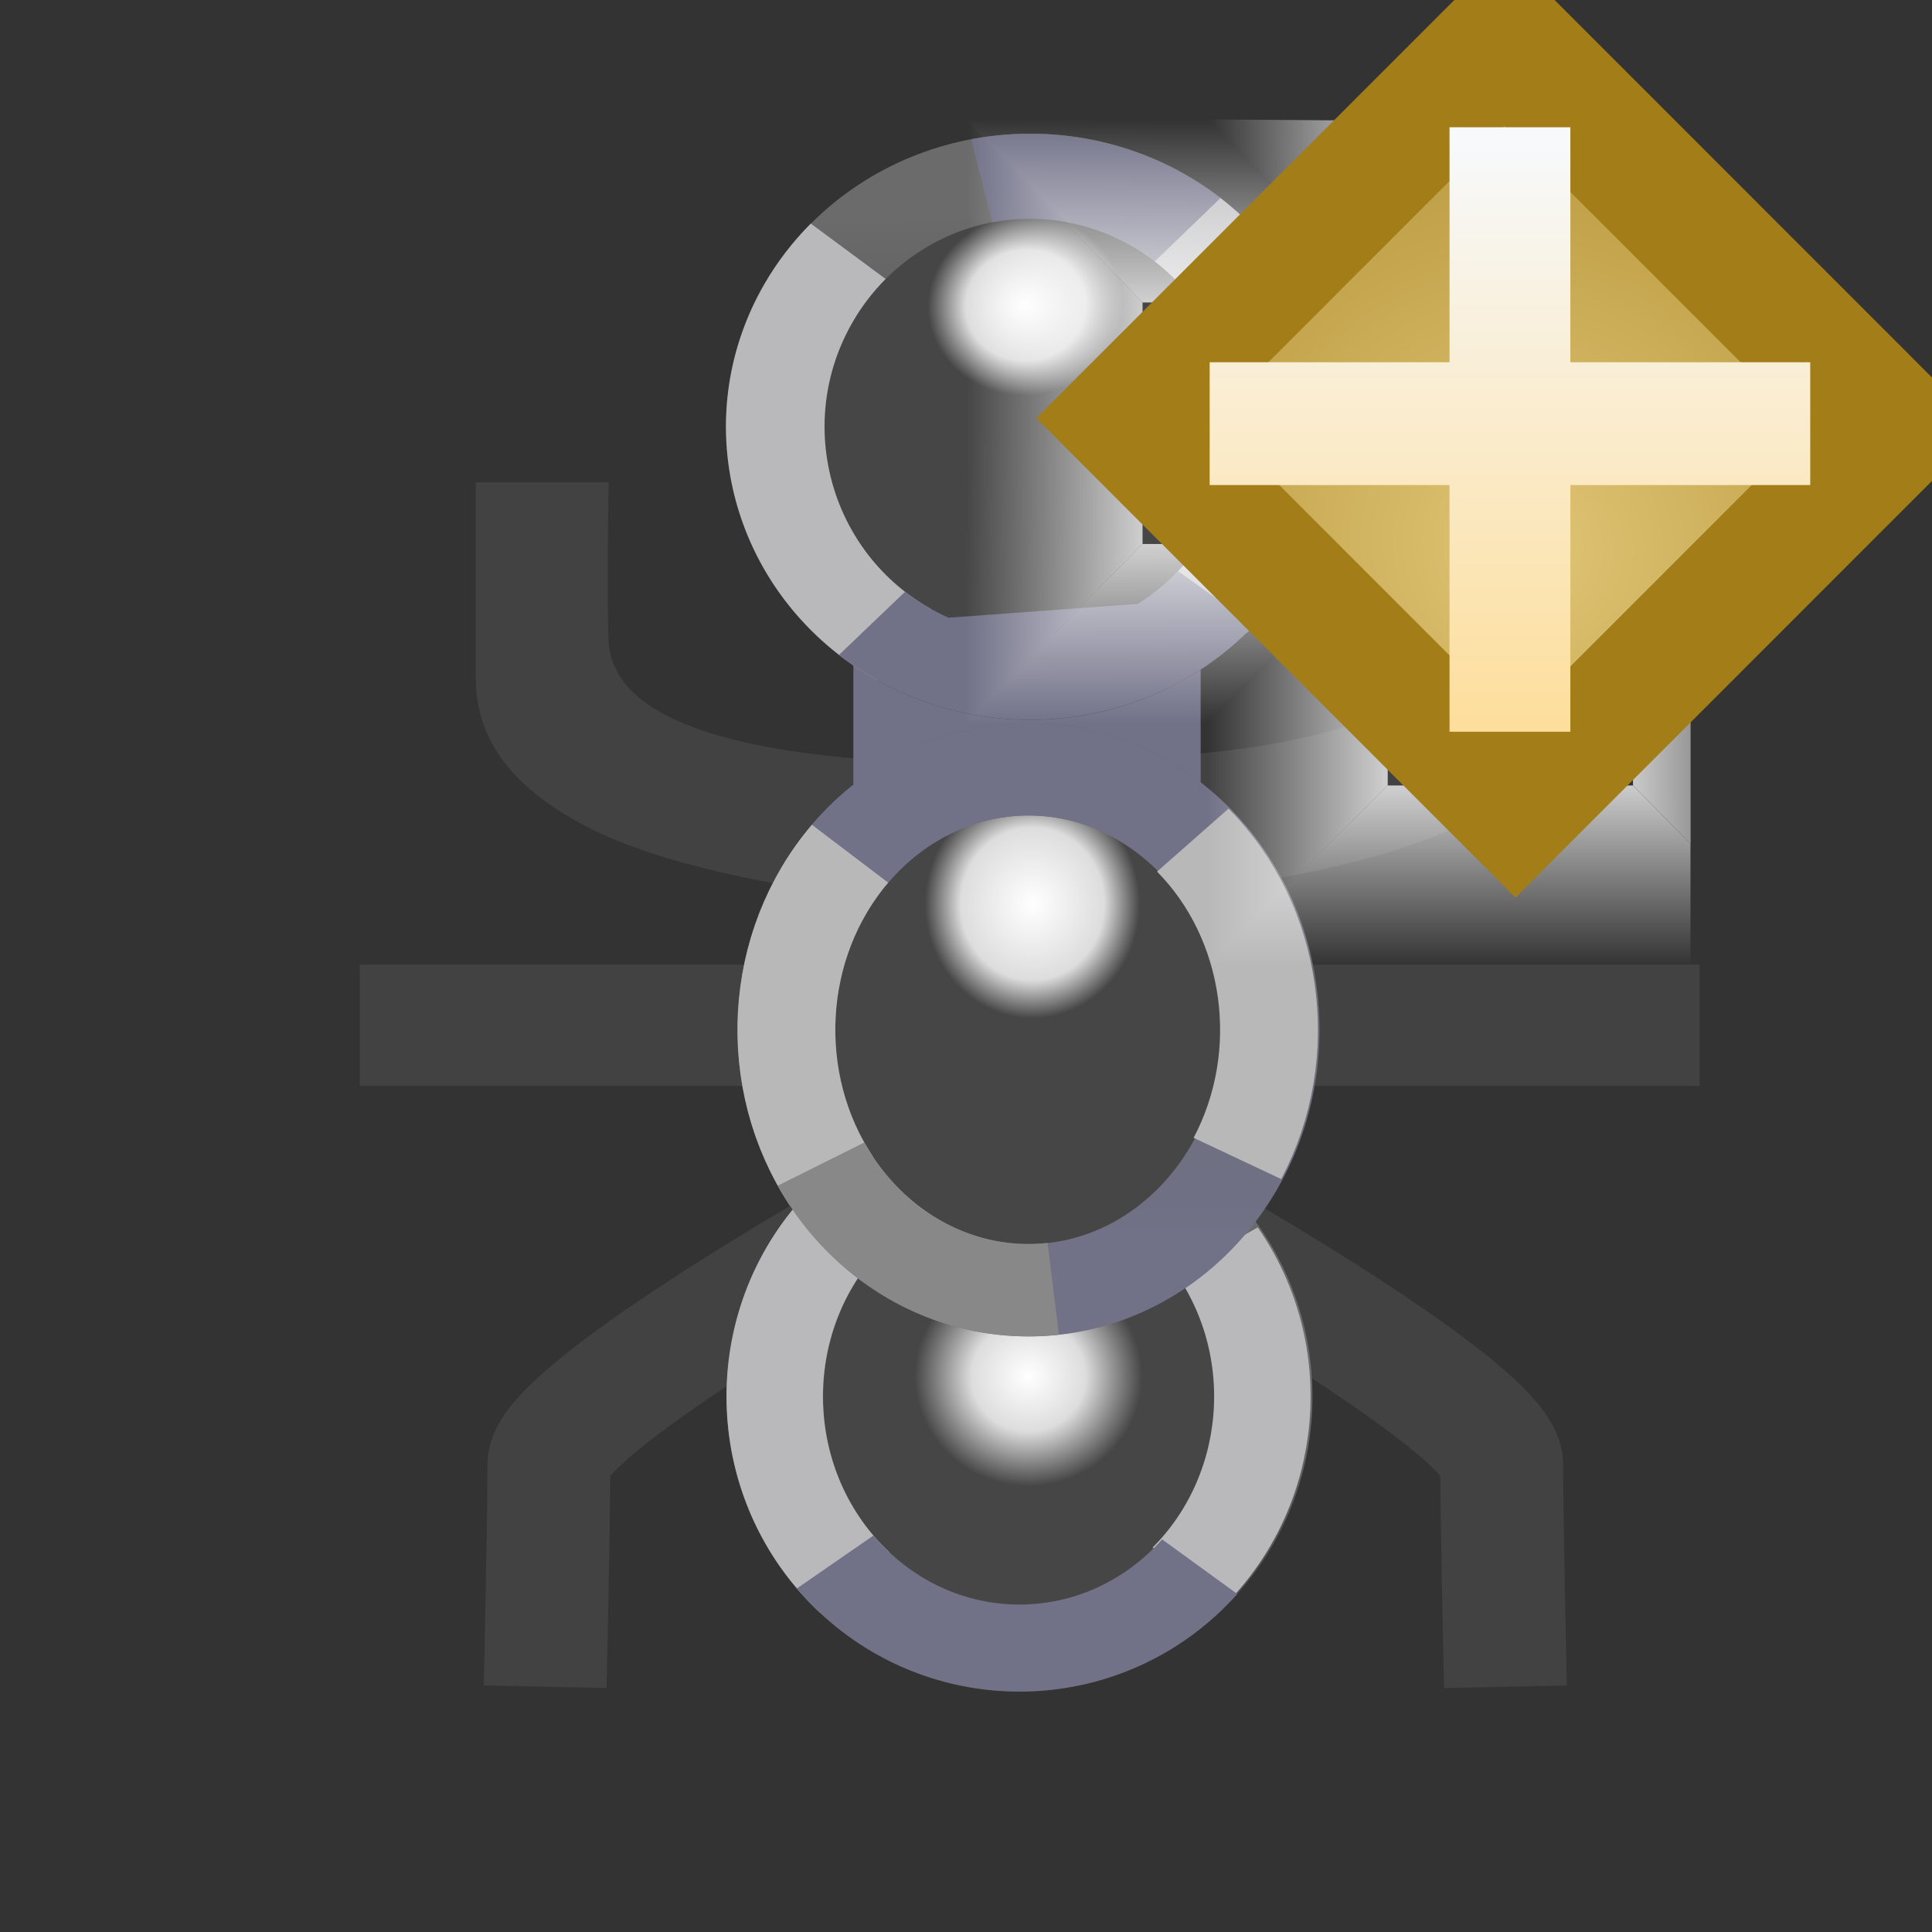 <?xml version="1.0" encoding="UTF-8" standalone="no"?>
<!-- Created with Inkscape (http://www.inkscape.org/) -->

<svg
   xmlns:dc="http://purl.org/dc/elements/1.1/"
   xmlns:cc="http://creativecommons.org/ns#"
   xmlns:rdf="http://www.w3.org/1999/02/22-rdf-syntax-ns#"
   xmlns:svg="http://www.w3.org/2000/svg"
   xmlns="http://www.w3.org/2000/svg"
   xmlns:xlink="http://www.w3.org/1999/xlink"
   xmlns:sodipodi="http://sodipodi.sourceforge.net/DTD/sodipodi-0.dtd"
   xmlns:inkscape="http://www.inkscape.org/namespaces/inkscape"
   width="16"
   height="16"
   id="svg2"
   version="1.1"
   inkscape:version="0.48.4 r9939"
   sodipodi:docname="new_ant_project.svg">
  <rect width="100%" height="100%" fill="#333333" stroke="none"/>
  <defs
     id="defs4">
    <radialGradient
       inkscape:collect="always"
       xlink:href="#linearGradient5328-5"
       id="radialGradient5366-0"
       gradientUnits="userSpaceOnUse"
       gradientTransform="matrix(0.439,0,0,0.409,4.404,1.747)"
       cx="7.844"
       cy="3.083"
       fx="7.844"
       fy="3.083"
       r="2.35" />
    <linearGradient
       id="linearGradient5328-5">
      <stop
         style="stop-color:#ffffff;stop-opacity:1;"
         offset="0"
         id="stop5330-9" />
      <stop
         style="stop-color:#464646;stop-opacity:1;"
         offset="1"
         id="stop5332-8" />
    </linearGradient>
    <linearGradient
       inkscape:collect="always"
       xlink:href="#linearGradient5209-0"
       id="linearGradient5368-1"
       gradientUnits="userSpaceOnUse"
       x1="7.83"
       y1="5.575"
       x2="7.83"
       y2="1.504" />
    <linearGradient
       id="linearGradient5209-0">
      <stop
         style="stop-color:#131313;stop-opacity:1;"
         offset="0"
         id="stop5211-9" />
      <stop
         style="stop-color:#6b6b6b;stop-opacity:1;"
         offset="1"
         id="stop5213-4" />
    </linearGradient>
    <radialGradient
       inkscape:collect="always"
       xlink:href="#linearGradient5328-5"
       id="radialGradient5370-9"
       gradientUnits="userSpaceOnUse"
       gradientTransform="matrix(0.575,0,0,0.568,3.325,1.624)"
       cx="7.899"
       cy="3.052"
       fx="7.899"
       fy="3.052"
       r="2.35" />
    <linearGradient
       inkscape:collect="always"
       xlink:href="#linearGradient5209-0"
       id="linearGradient5372-5"
       gradientUnits="userSpaceOnUse"
       x1="7.83"
       y1="5.968"
       x2="7.83"
       y2="2.87" />
    <radialGradient
       inkscape:collect="always"
       xlink:href="#linearGradient5328-5"
       id="radialGradient5374-4"
       gradientUnits="userSpaceOnUse"
       gradientTransform="matrix(0.461,0,0,0.406,4.22,1.992)"
       cx="7.822"
       cy="2.527"
       fx="7.822"
       fy="2.527"
       r="2.35" />
    <linearGradient
       inkscape:collect="always"
       xlink:href="#linearGradient5209-0"
       id="linearGradient5376-4"
       gradientUnits="userSpaceOnUse"
       x1="7.845"
       y1="5.653"
       x2="7.845"
       y2="1.018" />
    <linearGradient
       y2="6.984"
       x2="10.008"
       y1="5"
       x1="10"
       gradientTransform="translate(-15.016,1046.636)"
       gradientUnits="userSpaceOnUse"
       id="linearGradient6323-7"
       xlink:href="#linearGradient5068-6-9"
       inkscape:collect="always" />
    <linearGradient
       id="linearGradient5068-6-9"
       inkscape:collect="always">
      <stop
         id="stop5070-8-0"
         offset="0"
         style="stop-color:#ffffff;stop-opacity:1;" />
      <stop
         id="stop5072-3-6"
         offset="1"
         style="stop-color:#ffffff;stop-opacity:0;" />
    </linearGradient>
    <linearGradient
       gradientTransform="translate(-15.016,10.273)"
       gradientUnits="userSpaceOnUse"
       y2="1045.347"
       x2="12"
       y1="1043.362"
       x1="12"
       id="linearGradient5084-3-3"
       xlink:href="#linearGradient5068-6-9"
       inkscape:collect="always" />
    <linearGradient
       gradientTransform="translate(-15.016,10.273)"
       gradientUnits="userSpaceOnUse"
       y2="1043.347"
       x2="15.008"
       y1="1043.362"
       x1="13"
       id="linearGradient5086-8-0"
       xlink:href="#linearGradient5068-6-9"
       inkscape:collect="always" />
    <linearGradient
       gradientTransform="translate(-15.016,10.273)"
       gradientUnits="userSpaceOnUse"
       y2="1042.362"
       x2="10.008"
       y1="1042.362"
       x1="12"
       id="linearGradient5082-1-0"
       xlink:href="#linearGradient5068-6-9"
       inkscape:collect="always" />
    <linearGradient
       gradientTransform="translate(-15.016,10.273)"
       gradientUnits="userSpaceOnUse"
       y2="1041.347"
       x2="8.008"
       y1="1041.362"
       x1="10"
       id="linearGradient5078-8-2"
       xlink:href="#linearGradient5068-6-9"
       inkscape:collect="always" />
    <linearGradient
       gradientTransform="translate(-15.016,10.273)"
       gradientUnits="userSpaceOnUse"
       y2="1038.347"
       x2="10.008"
       y1="1040.362"
       x1="10"
       id="linearGradient5076-5-2"
       xlink:href="#linearGradient5068-6-9"
       inkscape:collect="always" />
    <linearGradient
       gradientTransform="translate(-15.016,10.273)"
       gradientUnits="userSpaceOnUse"
       y2="1038.347"
       x2="10.008"
       y1="1038.362"
       x1="12"
       id="linearGradient5074-2-1"
       xlink:href="#linearGradient5068-6-9"
       inkscape:collect="always" />
    <linearGradient
       gradientTransform="translate(-15.016,10.273)"
       gradientUnits="userSpaceOnUse"
       y2="1043.347"
       x2="14"
       y1="1041.362"
       x1="14"
       id="linearGradient5088-1-4"
       xlink:href="#linearGradient5068-6-9"
       inkscape:collect="always" />
    <radialGradient
       inkscape:collect="always"
       xlink:href="#linearGradient4528-9-5-7-9"
       id="radialGradient3091-1-9-6"
       gradientUnits="userSpaceOnUse"
       gradientTransform="matrix(1.851,-8.813921e-6,8.4531434e-6,1.775,644.25,572.636)"
       cx="-757.205"
       cy="-738.838"
       fx="-757.205"
       fy="-738.838"
       r="3.48" />
    <linearGradient
       id="linearGradient4528-9-5-7-9">
      <stop
         style="stop-color:#e0c576;stop-opacity:1;"
         offset="0"
         id="stop4530-0-5-0-5" />
      <stop
         style="stop-color:#9e7916;stop-opacity:1"
         offset="1"
         id="stop4532-7-9-3-3" />
    </linearGradient>
    <linearGradient
       inkscape:collect="always"
       xlink:href="#linearGradient6281-8-0-1-6-6-4-2"
       id="linearGradient3093-5-2-7"
       gradientUnits="userSpaceOnUse"
       gradientTransform="matrix(2.32,0,0,2.32,10.2,1043.185)"
       x1="0.938"
       y1="4.844"
       x2="0.938"
       y2="7.549" />
    <linearGradient
       id="linearGradient6281-8-0-1-6-6-4-2">
      <stop
         id="stop6283-0-2-2-1-2-0-1"
         offset="0"
         style="stop-color:#f7f9fb;stop-opacity:1" />
      <stop
         id="stop6285-5-0-9-7-6-9-9"
         offset="1"
         style="stop-color:#ffd680;stop-opacity:1" />
    </linearGradient>
    <radialGradient
       inkscape:collect="always"
       xlink:href="#linearGradient3844"
       id="radialGradient5366-0-3"
       gradientUnits="userSpaceOnUse"
       gradientTransform="matrix(0.309,0.024,-0.027,0.331,5.463,1.717)"
       cx="7.738"
       cy="2.433"
       fx="7.738"
       fy="2.433"
       r="2.35" />
    <linearGradient
       id="linearGradient3844">
      <stop
         id="stop3846"
         offset="0"
         style="stop-color:#ffffff;stop-opacity:1;" />
      <stop
         style="stop-color:#dddddd;stop-opacity:1;"
         offset="0.612"
         id="stop3848" />
      <stop
         id="stop3850"
         offset="1"
         style="stop-color:#464646;stop-opacity:1;" />
    </linearGradient>
    <linearGradient
       inkscape:collect="always"
       xlink:href="#linearGradient3860"
       id="linearGradient5368-1-6"
       gradientUnits="userSpaceOnUse"
       x1="7.83"
       y1="5.575"
       x2="7.802"
       y2="1.931" />
    <linearGradient
       id="linearGradient3860">
      <stop
         id="stop3862"
         offset="0"
         style="stop-color:#424242;stop-opacity:1" />
      <stop
         id="stop3864"
         offset="1"
         style="stop-color:#6b6b6b;stop-opacity:1;" />
    </linearGradient>
    <radialGradient
       inkscape:collect="always"
       xlink:href="#linearGradient5328-5-8"
       id="radialGradient5370-9-9"
       gradientUnits="userSpaceOnUse"
       gradientTransform="matrix(0.376,-2.0140452e-8,1.7614747e-8,0.403,4.908,2.193)"
       cx="7.938"
       cy="3.452"
       fx="7.938"
       fy="3.452"
       r="2.35" />
    <linearGradient
       id="linearGradient5328-5-8">
      <stop
         style="stop-color:#ffffff;stop-opacity:1;"
         offset="0"
         id="stop5330-9-7" />
      <stop
         id="stop3842"
         offset="0.5"
         style="stop-color:#dddddd;stop-opacity:1;" />
      <stop
         style="stop-color:#464646;stop-opacity:1;"
         offset="1"
         id="stop5332-8-9" />
    </linearGradient>
    <linearGradient
       inkscape:collect="always"
       xlink:href="#linearGradient5209-0-5"
       id="linearGradient5372-5-5"
       gradientUnits="userSpaceOnUse"
       x1="7.83"
       y1="5.968"
       x2="7.889"
       y2="3.584" />
    <linearGradient
       id="linearGradient5209-0-5">
      <stop
         style="stop-color:#4c4c4c;stop-opacity:1"
         offset="0"
         id="stop5211-9-5" />
      <stop
         style="stop-color:#6b6b6b;stop-opacity:1;"
         offset="1"
         id="stop5213-4-6" />
    </linearGradient>
    <radialGradient
       inkscape:collect="always"
       xlink:href="#linearGradient3852"
       id="radialGradient5374-4-7"
       gradientUnits="userSpaceOnUse"
       gradientTransform="matrix(0.359,-0.015,0.013,0.405,4.984,2.107)"
       cx="7.93"
       cy="1.786"
       fx="7.93"
       fy="1.786"
       r="2.35" />
    <linearGradient
       id="linearGradient3852">
      <stop
         id="stop3854"
         offset="0"
         style="stop-color:#ffffff;stop-opacity:1;" />
      <stop
         style="stop-color:#dddddd;stop-opacity:1;"
         offset="0.666"
         id="stop3856" />
      <stop
         id="stop3858"
         offset="1"
         style="stop-color:#464646;stop-opacity:1;" />
    </linearGradient>
    <linearGradient
       inkscape:collect="always"
       xlink:href="#linearGradient3866"
       id="linearGradient5376-4-5"
       gradientUnits="userSpaceOnUse"
       x1="7.845"
       y1="5.653"
       x2="7.845"
       y2="1.018" />
    <linearGradient
       id="linearGradient3866">
      <stop
         id="stop3868"
         offset="0"
         style="stop-color:#717188;stop-opacity:1" />
      <stop
         id="stop3870"
         offset="1"
         style="stop-color:#6b6b6b;stop-opacity:1;" />
    </linearGradient>
    <radialGradient
       inkscape:collect="always"
       xlink:href="#linearGradient3844-9"
       id="radialGradient5366-0-3-9"
       gradientUnits="userSpaceOnUse"
       gradientTransform="matrix(0.309,0.024,-0.027,0.331,5.463,1.717)"
       cx="7.738"
       cy="2.433"
       fx="7.738"
       fy="2.433"
       r="2.35" />
    <linearGradient
       id="linearGradient3844-9">
      <stop
         id="stop3846-9"
         offset="0"
         style="stop-color:#ffffff;stop-opacity:1;" />
      <stop
         style="stop-color:#dddddd;stop-opacity:1;"
         offset="0.612"
         id="stop3848-7" />
      <stop
         id="stop3850-0"
         offset="1"
         style="stop-color:#464646;stop-opacity:1;" />
    </linearGradient>
    <linearGradient
       inkscape:collect="always"
       xlink:href="#linearGradient3860-7"
       id="linearGradient5368-1-6-1"
       gradientUnits="userSpaceOnUse"
       x1="7.83"
       y1="5.575"
       x2="7.802"
       y2="1.931" />
    <linearGradient
       id="linearGradient3860-7">
      <stop
         id="stop3862-9"
         offset="0"
         style="stop-color:#424242;stop-opacity:1" />
      <stop
         id="stop3864-3"
         offset="1"
         style="stop-color:#6b6b6b;stop-opacity:1;" />
    </linearGradient>
    <radialGradient
       inkscape:collect="always"
       xlink:href="#linearGradient5328-5-8-7"
       id="radialGradient5370-9-9-0"
       gradientUnits="userSpaceOnUse"
       gradientTransform="matrix(0.376,-2.0140452e-8,1.7614747e-8,0.403,4.908,2.193)"
       cx="7.938"
       cy="3.452"
       fx="7.938"
       fy="3.452"
       r="2.35" />
    <linearGradient
       id="linearGradient5328-5-8-7">
      <stop
         style="stop-color:#ffffff;stop-opacity:1;"
         offset="0"
         id="stop5330-9-7-4" />
      <stop
         id="stop3842-1"
         offset="0.5"
         style="stop-color:#dddddd;stop-opacity:1;" />
      <stop
         style="stop-color:#464646;stop-opacity:1;"
         offset="1"
         id="stop5332-8-9-4" />
    </linearGradient>
    <linearGradient
       inkscape:collect="always"
       xlink:href="#linearGradient5209-0-5-8"
       id="linearGradient5372-5-5-3"
       gradientUnits="userSpaceOnUse"
       x1="7.83"
       y1="5.968"
       x2="7.889"
       y2="3.584" />
    <linearGradient
       id="linearGradient5209-0-5-8">
      <stop
         style="stop-color:#4c4c4c;stop-opacity:1"
         offset="0"
         id="stop5211-9-5-0" />
      <stop
         style="stop-color:#6b6b6b;stop-opacity:1;"
         offset="1"
         id="stop5213-4-6-1" />
    </linearGradient>
    <radialGradient
       inkscape:collect="always"
       xlink:href="#linearGradient3852-9"
       id="radialGradient5374-4-7-6"
       gradientUnits="userSpaceOnUse"
       gradientTransform="matrix(0.359,-0.015,0.013,0.405,4.984,2.107)"
       cx="7.93"
       cy="1.786"
       fx="7.93"
       fy="1.786"
       r="2.35" />
    <linearGradient
       id="linearGradient3852-9">
      <stop
         id="stop3854-8"
         offset="0"
         style="stop-color:#ffffff;stop-opacity:1;" />
      <stop
         style="stop-color:#dddddd;stop-opacity:1;"
         offset="0.666"
         id="stop3856-8" />
      <stop
         id="stop3858-6"
         offset="1"
         style="stop-color:#464646;stop-opacity:1;" />
    </linearGradient>
    <linearGradient
       inkscape:collect="always"
       xlink:href="#linearGradient3866-9"
       id="linearGradient5376-4-5-0"
       gradientUnits="userSpaceOnUse"
       x1="7.845"
       y1="5.653"
       x2="7.845"
       y2="1.018" />
    <linearGradient
       id="linearGradient3866-9">
      <stop
         id="stop3868-7"
         offset="0"
         style="stop-color:#717188;stop-opacity:1" />
      <stop
         id="stop3870-0"
         offset="1"
         style="stop-color:#6b6b6b;stop-opacity:1;" />
    </linearGradient>
  </defs>
  <sodipodi:namedview
     id="base"
     pagecolor="#ffffff"
     bordercolor="#666666"
     borderopacity="1.0"
     inkscape:pageopacity="0.0"
     inkscape:pageshadow="2"
     inkscape:zoom="16"
     inkscape:cx="11.999359"
     inkscape:cy="5.202427"
     inkscape:document-units="px"
     inkscape:current-layer="g5221"
     showgrid="true"
     inkscape:window-width="1241"
     inkscape:window-height="814"
     inkscape:window-x="693"
     inkscape:window-y="519"
     inkscape:window-maximized="0"
     showguides="true"
     inkscape:guide-bbox="true">
    <inkscape:grid
       type="xygrid"
       id="grid3006" />
  </sodipodi:namedview>
  <g
     inkscape:label="Layer 1"
     inkscape:groupmode="layer"
     id="layer1"
     style="display:inline"
     transform="translate(0,-1036.362)">
    <g
       style="display:inline"
       id="g5354"
       transform="matrix(1.036,0,0,1,-12.636,-0.318)">
      <g
         id="g5221"
         transform="translate(2.755,0)">
        <g
           style="display:inline"
           id="g5354-1"
           transform="translate(-2.755,-2.4429755e-7)">
          <path
             style="fill:#424242;fill-opacity:1;stroke:none"
             d="m 16,1040.675 1.062,0 c 0,0 -0.016,0.971 0,1.312 0.031,0.68 1.089,0.911 2.136,0.988 l -0.369,1.091 c -0.26,-0.033 -1.305,-0.191 -1.961,-0.55 -0.685,-0.376 -0.868,-0.808 -0.868,-1.226 0,-0.679 0,-1.615 0,-1.615 z"
             id="path5232-7"
             inkscape:connector-curvature="0"
             sodipodi:nodetypes="ccsccssc" />
          <rect
             style="fill:#424242;fill-opacity:1;stroke:none"
             id="rect5291-2"
             width="3.599"
             height="1.004"
             x="15.073"
             y="1044.669" />
          <path
             style="fill:none;stroke:#424242;stroke-width:0.982px;stroke-linecap:butt;stroke-linejoin:round;stroke-opacity:1"
             d="m 21.758,1046.93 c 0,0 2.443,1.434 2.443,1.875 0,0.441 0.03,1.844 0.03,1.844"
             id="path3990"
             inkscape:connector-curvature="0"
             sodipodi:nodetypes="czc" />
          <rect
             style="fill:#424242;fill-opacity:1;stroke:none;display:inline"
             id="rect5291-0-9"
             width="3.581"
             height="1.004"
             x="22.202"
             y="1044.669" />
          <path
             style="fill:#424242;fill-opacity:1;stroke:none;display:inline"
             d="m 24.786,1040.643 -1.062,0 c 0,0 0.016,0.971 0,1.312 -0.031,0.68 -1.15,0.911 -2.196,0.988 l 0.369,1.091 c 0.26,-0.033 1.366,-0.191 2.022,-0.55 0.685,-0.376 0.868,-0.808 0.868,-1.226 0,-0.679 0,-1.615 0,-1.615 z"
             id="path5232-0-8"
             inkscape:connector-curvature="0"
             sodipodi:nodetypes="ccsccssc" />
          <path
             style="fill:none;stroke:#424242;stroke-width:0.982px;stroke-linecap:butt;stroke-linejoin:round;stroke-opacity:1;display:inline"
             d="m 19.028,1046.93 c 0,0 -2.443,1.434 -2.443,1.875 0,0.441 -0.03,1.844 -0.03,1.844"
             id="path3990-6"
             inkscape:connector-curvature="0"
             sodipodi:nodetypes="czc" />
          <g
             id="g5221-0"
             transform="matrix(1.227,0,0,1,-0.698,0)">
            <rect
               style="fill:#717188;fill-opacity:1;stroke:none"
               id="rect4812"
               width="2.875"
               height="1.5"
               x="7.062"
               y="5.031"
               transform="matrix(0.787,0,0,1,10.511,1036.68)" />
            <path
               transform="matrix(0.874,0,0,0.958,10.384,1036.614)"
               d="m 9.723,3.758 c 0,1.196 -0.851,2.166 -1.9,2.166 -1.05,0 -1.9,-0.97 -1.9,-2.166 0,-1.196 0.851,-2.166 1.9,-2.166 1.05,0 1.9,0.97 1.9,2.166 z"
               sodipodi:ry="2.1655145"
               sodipodi:rx="1.9003495"
               sodipodi:cy="3.7582138"
               sodipodi:cx="7.8223686"
               id="path5160-5"
               style="fill:url(#radialGradient5366-0-3-9);fill-opacity:1;stroke:url(#linearGradient5368-1-6-1);stroke-width:0.735;stroke-miterlimit:4;stroke-opacity:1;stroke-dasharray:none"
               sodipodi:type="arc" />
            <path
               transform="matrix(0.839,0,0,0.962,10.588,1044.63)"
               d="m 9.723,3.758 c 0,1.196 -0.851,2.166 -1.9,2.166 -1.05,0 -1.9,-0.97 -1.9,-2.166 0,-1.196 0.851,-2.166 1.9,-2.166 1.05,0 1.9,0.97 1.9,2.166 z"
               sodipodi:ry="2.1655145"
               sodipodi:rx="1.9003495"
               sodipodi:cy="3.7582138"
               sodipodi:cx="7.8223686"
               id="path5160-4-0"
               style="fill:url(#radialGradient5370-9-9-0);fill-opacity:1;stroke:url(#linearGradient5372-5-5-3);stroke-width:0.749;stroke-miterlimit:4;stroke-opacity:1;stroke-dasharray:none;display:inline"
               sodipodi:type="arc" />
            <path
               transform="matrix(-0.839,0,0,0.962,23.702,1044.63)"
               d="M 6.496,5.309 C 5.824,4.563 5.731,3.37 6.275,2.501"
               sodipodi:ry="2.1655145"
               sodipodi:rx="1.9003495"
               sodipodi:cy="3.7582138"
               sodipodi:cx="7.8223686"
               id="path5160-4-3-3"
               style="fill:none;stroke:#b9b9bc;stroke-width:0.749;stroke-miterlimit:4;stroke-opacity:1;stroke-dasharray:none;display:inline"
               sodipodi:type="arc"
               sodipodi:start="2.3434902"
               sodipodi:end="3.7612772"
               sodipodi:open="true" />
            <path
               transform="matrix(0.874,0,0,0.958,10.384,1036.614)"
               d="M 6.884,5.642 C 5.972,5.051 5.652,3.73 6.17,2.689 6.251,2.526 6.351,2.375 6.466,2.241"
               sodipodi:ry="2.1655145"
               sodipodi:rx="1.9003495"
               sodipodi:cy="3.7582138"
               sodipodi:cx="7.8223686"
               id="path5160-8"
               style="fill:none;stroke:#b9b9bc;stroke-width:0.735;stroke-miterlimit:4;stroke-opacity:1;stroke-dasharray:none;display:inline"
               sodipodi:type="arc"
               sodipodi:start="2.0869535"
               sodipodi:end="3.917834"
               sodipodi:open="true" />
            <path
               transform="matrix(0.874,0,0,0.958,10.384,1036.614)"
               d="M 8.989,2.049 C 9.817,2.783 9.967,4.143 9.323,5.087 9.273,5.161 9.219,5.23 9.161,5.296"
               sodipodi:ry="2.1655145"
               sodipodi:rx="1.9003495"
               sodipodi:cy="3.7582138"
               sodipodi:cx="7.8223686"
               id="path5160-18"
               style="fill:none;stroke:#b9b9bc;stroke-width:0.735;stroke-miterlimit:4;stroke-opacity:1;stroke-dasharray:none;display:inline"
               sodipodi:type="arc"
               sodipodi:start="5.3732517"
               sodipodi:end="7.0725853"
               sodipodi:open="true" />
            <path
               transform="matrix(0.874,0,0,0.958,10.384,1036.614)"
               d="M 9.208,5.24 C 8.532,6.06 7.418,6.155 6.644,5.457"
               sodipodi:ry="2.1655145"
               sodipodi:rx="1.9003495"
               sodipodi:cy="3.7582138"
               sodipodi:cx="7.8223686"
               id="path5160-1"
               style="fill:#717188;fill-opacity:1;stroke:#717188;stroke-width:0.735;stroke-miterlimit:4;stroke-opacity:1;stroke-dasharray:none;display:inline"
               sodipodi:type="arc"
               sodipodi:start="0.75366766"
               sodipodi:end="2.2398193"
               sodipodi:open="true" />
            <path
               transform="matrix(0.874,0,0,0.958,10.384,1036.614)"
               d="M 7.461,1.632 C 8.002,1.513 8.562,1.667 8.996,2.055"
               sodipodi:ry="2.1655145"
               sodipodi:rx="1.9003495"
               sodipodi:cy="3.7582138"
               sodipodi:cx="7.8223686"
               id="path5160-1-9"
               style="fill:none;stroke:#717188;stroke-width:0.735;stroke-miterlimit:4;stroke-opacity:1;stroke-dasharray:none;display:inline"
               sodipodi:type="arc"
               sodipodi:start="4.520821"
               sodipodi:end="5.3779153"
               sodipodi:open="true" />
            <path
               transform="matrix(0.839,0,0,0.962,10.588,1044.63)"
               d="M 6.542,5.358 C 5.766,4.552 5.711,3.182 6.418,2.299 c 0.013,-0.017 0.027,-0.033 0.041,-0.049"
               sodipodi:ry="2.1655145"
               sodipodi:rx="1.9003495"
               sodipodi:cy="3.7582138"
               sodipodi:cx="7.8223686"
               id="path5160-4-3"
               style="fill:none;stroke:#b9b9bc;stroke-width:0.749;stroke-miterlimit:4;stroke-opacity:1;stroke-dasharray:none;display:inline"
               sodipodi:type="arc"
               sodipodi:start="2.310371"
               sodipodi:end="3.9124135"
               sodipodi:open="true" />
            <path
               transform="matrix(0.839,0,0,0.962,10.588,1044.63)"
               d="M 9.222,5.223 C 8.513,6.104 7.311,6.162 6.537,5.354 6.486,5.3 6.437,5.243 6.391,5.183"
               sodipodi:ry="2.1655145"
               sodipodi:rx="1.9003495"
               sodipodi:cy="3.7582138"
               sodipodi:cx="7.8223686"
               id="path5160-4-2"
               style="fill:none;stroke:#717188;stroke-width:0.749;stroke-miterlimit:4;stroke-opacity:1;stroke-dasharray:none;display:inline"
               sodipodi:type="arc"
               sodipodi:start="0.74261977"
               sodipodi:end="2.423416"
               sodipodi:open="true" />
            <g
               id="g4814">
              <path
                 sodipodi:type="arc"
                 style="fill:url(#radialGradient5374-4-7-6);fill-opacity:1;stroke:url(#linearGradient5376-4-5-0);stroke-width:0.768;stroke-miterlimit:4;stroke-opacity:1;stroke-dasharray:none;display:inline"
                 id="path5160-2-30"
                 sodipodi:cx="7.8223686"
                 sodipodi:cy="3.7582138"
                 sodipodi:rx="1.9003495"
                 sodipodi:ry="2.1655145"
                 d="m 9.723,3.758 c 0,1.196 -0.851,2.166 -1.9,2.166 -1.05,0 -1.9,-0.97 -1.9,-2.166 0,-1.196 0.851,-2.166 1.9,-2.166 1.05,0 1.9,0.97 1.9,2.166 z"
                 transform="matrix(0.83,0,0,0.996,10.717,1041.465)" />
              <path
                 sodipodi:open="true"
                 sodipodi:end="5.6827975"
                 sodipodi:start="3.6613798"
                 sodipodi:type="arc"
                 style="fill:none;stroke:#717188;stroke-width:0.768;stroke-miterlimit:4;stroke-opacity:1;stroke-dasharray:none;display:inline"
                 id="path5160-2-6"
                 sodipodi:cx="7.8223686"
                 sodipodi:cy="3.7582138"
                 sodipodi:rx="1.9003495"
                 sodipodi:ry="2.1655145"
                 d="M 6.173,2.683 C 6.694,1.645 7.855,1.285 8.766,1.879 9.015,2.041 9.228,2.265 9.39,2.535"
                 transform="matrix(0.83,0,0,0.996,10.717,1041.465)" />
              <path
                 sodipodi:open="true"
                 sodipodi:end="3.8838563"
                 sodipodi:start="2.5213143"
                 sodipodi:type="arc"
                 style="fill:none;stroke:#b8b8b8;stroke-width:0.768;stroke-miterlimit:4;stroke-opacity:1;stroke-dasharray:none;display:inline"
                 id="path5160-2-3"
                 sodipodi:cx="7.8223686"
                 sodipodi:cy="3.7582138"
                 sodipodi:rx="1.9003495"
                 sodipodi:ry="2.1655145"
                 d="M 6.276,5.017 C 5.754,4.184 5.815,3.049 6.422,2.294"
                 transform="matrix(0.83,0,0,0.996,10.717,1041.465)" />
              <path
                 sodipodi:open="true"
                 sodipodi:end="3.9572396"
                 sodipodi:start="2.6247041"
                 sodipodi:type="arc"
                 style="fill:none;stroke:#b8b8b8;stroke-width:0.768;stroke-miterlimit:4;stroke-opacity:1;stroke-dasharray:none;display:inline"
                 id="path5160-2-3-5"
                 sodipodi:cx="7.8223686"
                 sodipodi:cy="3.7582138"
                 sodipodi:rx="1.9003495"
                 sodipodi:ry="2.1655145"
                 d="M 6.17,4.828 C 5.737,3.96 5.881,2.866 6.52,2.181"
                 transform="matrix(-0.83,0,0,0.996,23.692,1041.465)" />
              <path
                 sodipodi:open="true"
                 sodipodi:end="2.5996145"
                 sodipodi:start="1.4683672"
                 sodipodi:type="arc"
                 style="fill:none;stroke:#888888;stroke-width:0.768;stroke-miterlimit:4;stroke-opacity:1;stroke-dasharray:none;display:inline"
                 id="path5160-2-3-6"
                 sodipodi:cx="7.8223686"
                 sodipodi:cy="3.7582138"
                 sodipodi:rx="1.9003495"
                 sodipodi:ry="2.1655145"
                 d="M 8.017,5.912 C 7.284,5.998 6.574,5.594 6.194,4.875"
                 transform="matrix(0.83,0,0,0.996,10.717,1041.465)" />
            </g>
          </g>
        </g>
        <g
           style="display:inline"
           id="g6432"
           transform="matrix(0.965,0,0,1,23.928,-10.951)">
          <path
             style="fill:url(#linearGradient6323-7);fill-opacity:1;stroke:none;display:inline"
             d="m -7.008,1053.62 2,0 1.492,-1.484 -2.031,0 z"
             id="path5581-1-1"
             inkscape:connector-curvature="0"
             sodipodi:nodetypes="ccccc" />
          <path
             style="fill:url(#linearGradient5084-3-3);fill-opacity:1;stroke:none;display:inline"
             d="m -5.008,1055.62 4,0 0,-1 -0.477,-0.484 -2.031,0 z"
             id="path5581-1-1-8"
             inkscape:connector-curvature="0"
             sodipodi:nodetypes="cccccc" />
          <path
             inkscape:connector-curvature="0"
             style="fill:url(#linearGradient5086-8-0);fill-opacity:1;stroke:none;display:inline"
             d="m -1.484,1052.136 0,2 0.477,0.484 0,-2 z"
             id="path5581-1-1-7"
             sodipodi:nodetypes="ccccc" />
          <path
             inkscape:connector-curvature="0"
             style="fill:url(#linearGradient5082-1-0);fill-opacity:1;stroke:none;display:inline"
             d="m -5.008,1053.62 0,2 1.492,-1.484 0,-2 z"
             id="path5581-1-1-6"
             sodipodi:nodetypes="ccccc" />
          <path
             inkscape:connector-curvature="0"
             style="fill:url(#linearGradient5078-8-2);fill-opacity:1;stroke:none;display:inline"
             d="m -7.008,1048.62 0,5 1.461,-1.484 0,-2 z"
             id="path5581-1-1-1"
             sodipodi:nodetypes="ccccc" />
          <path
             inkscape:connector-curvature="0"
             style="fill:url(#linearGradient5076-5-2);fill-opacity:1;stroke:none;display:inline"
             d="m -5.008,1048.62 -2,0 1.461,1.516 2.031,0 z"
             id="path5581-1-1-89"
             sodipodi:nodetypes="ccccc" />
          <path
             inkscape:connector-curvature="0"
             style="fill:url(#linearGradient5074-2-1);fill-opacity:1;stroke:none;display:inline"
             d="m -5.008,1048.62 0,0 1.504,1.527 0,-1.516 z"
             id="path5581-1-1-2"
             sodipodi:nodetypes="ccccc" />
          <path
             inkscape:connector-curvature="0"
             style="fill:url(#linearGradient5088-1-4);fill-opacity:1;stroke:none;display:inline"
             d="m -1.012,1052.136 -0.473,0 0.477,0.484 -0.004,0 z"
             id="path5581-1-1-79"
             sodipodi:nodetypes="ccccc" />
          <g
             style="display:inline"
             id="g4514"
             transform="translate(-5.537,-5.624)">
            <g
               id="g4522"
               transform="translate(-9.938,0)">
              <rect
                 style="fill:url(#radialGradient3091-1-9-6);fill-opacity:1;stroke:#a27d18;stroke-width:1.032;stroke-miterlimit:4;stroke-opacity:1;stroke-dasharray:none;display:inline"
                 id="rect3910"
                 width="4.583"
                 height="4.454"
                 x="-758.823"
                 y="-740.411"
                 transform="matrix(-0.707,-0.707,0.707,-0.707,0,0)" />
              <path
                 sodipodi:nodetypes="ccccccccccccc"
                 inkscape:connector-curvature="0"
                 id="path5581-5-5"
                 d="m 12.471,1054.309 1.001,0 0,1.946 1.987,0 0,1.017 -1.987,0 0,2.043 -1.001,0 0,-2.043 -1.987,0 0,-1.017 1.987,0 z"
                 style="fill:url(#linearGradient3093-5-2-7);fill-opacity:1;stroke:none;display:inline" />
            </g>
          </g>
        </g>
      </g>
    </g>
  </g>
</svg>
